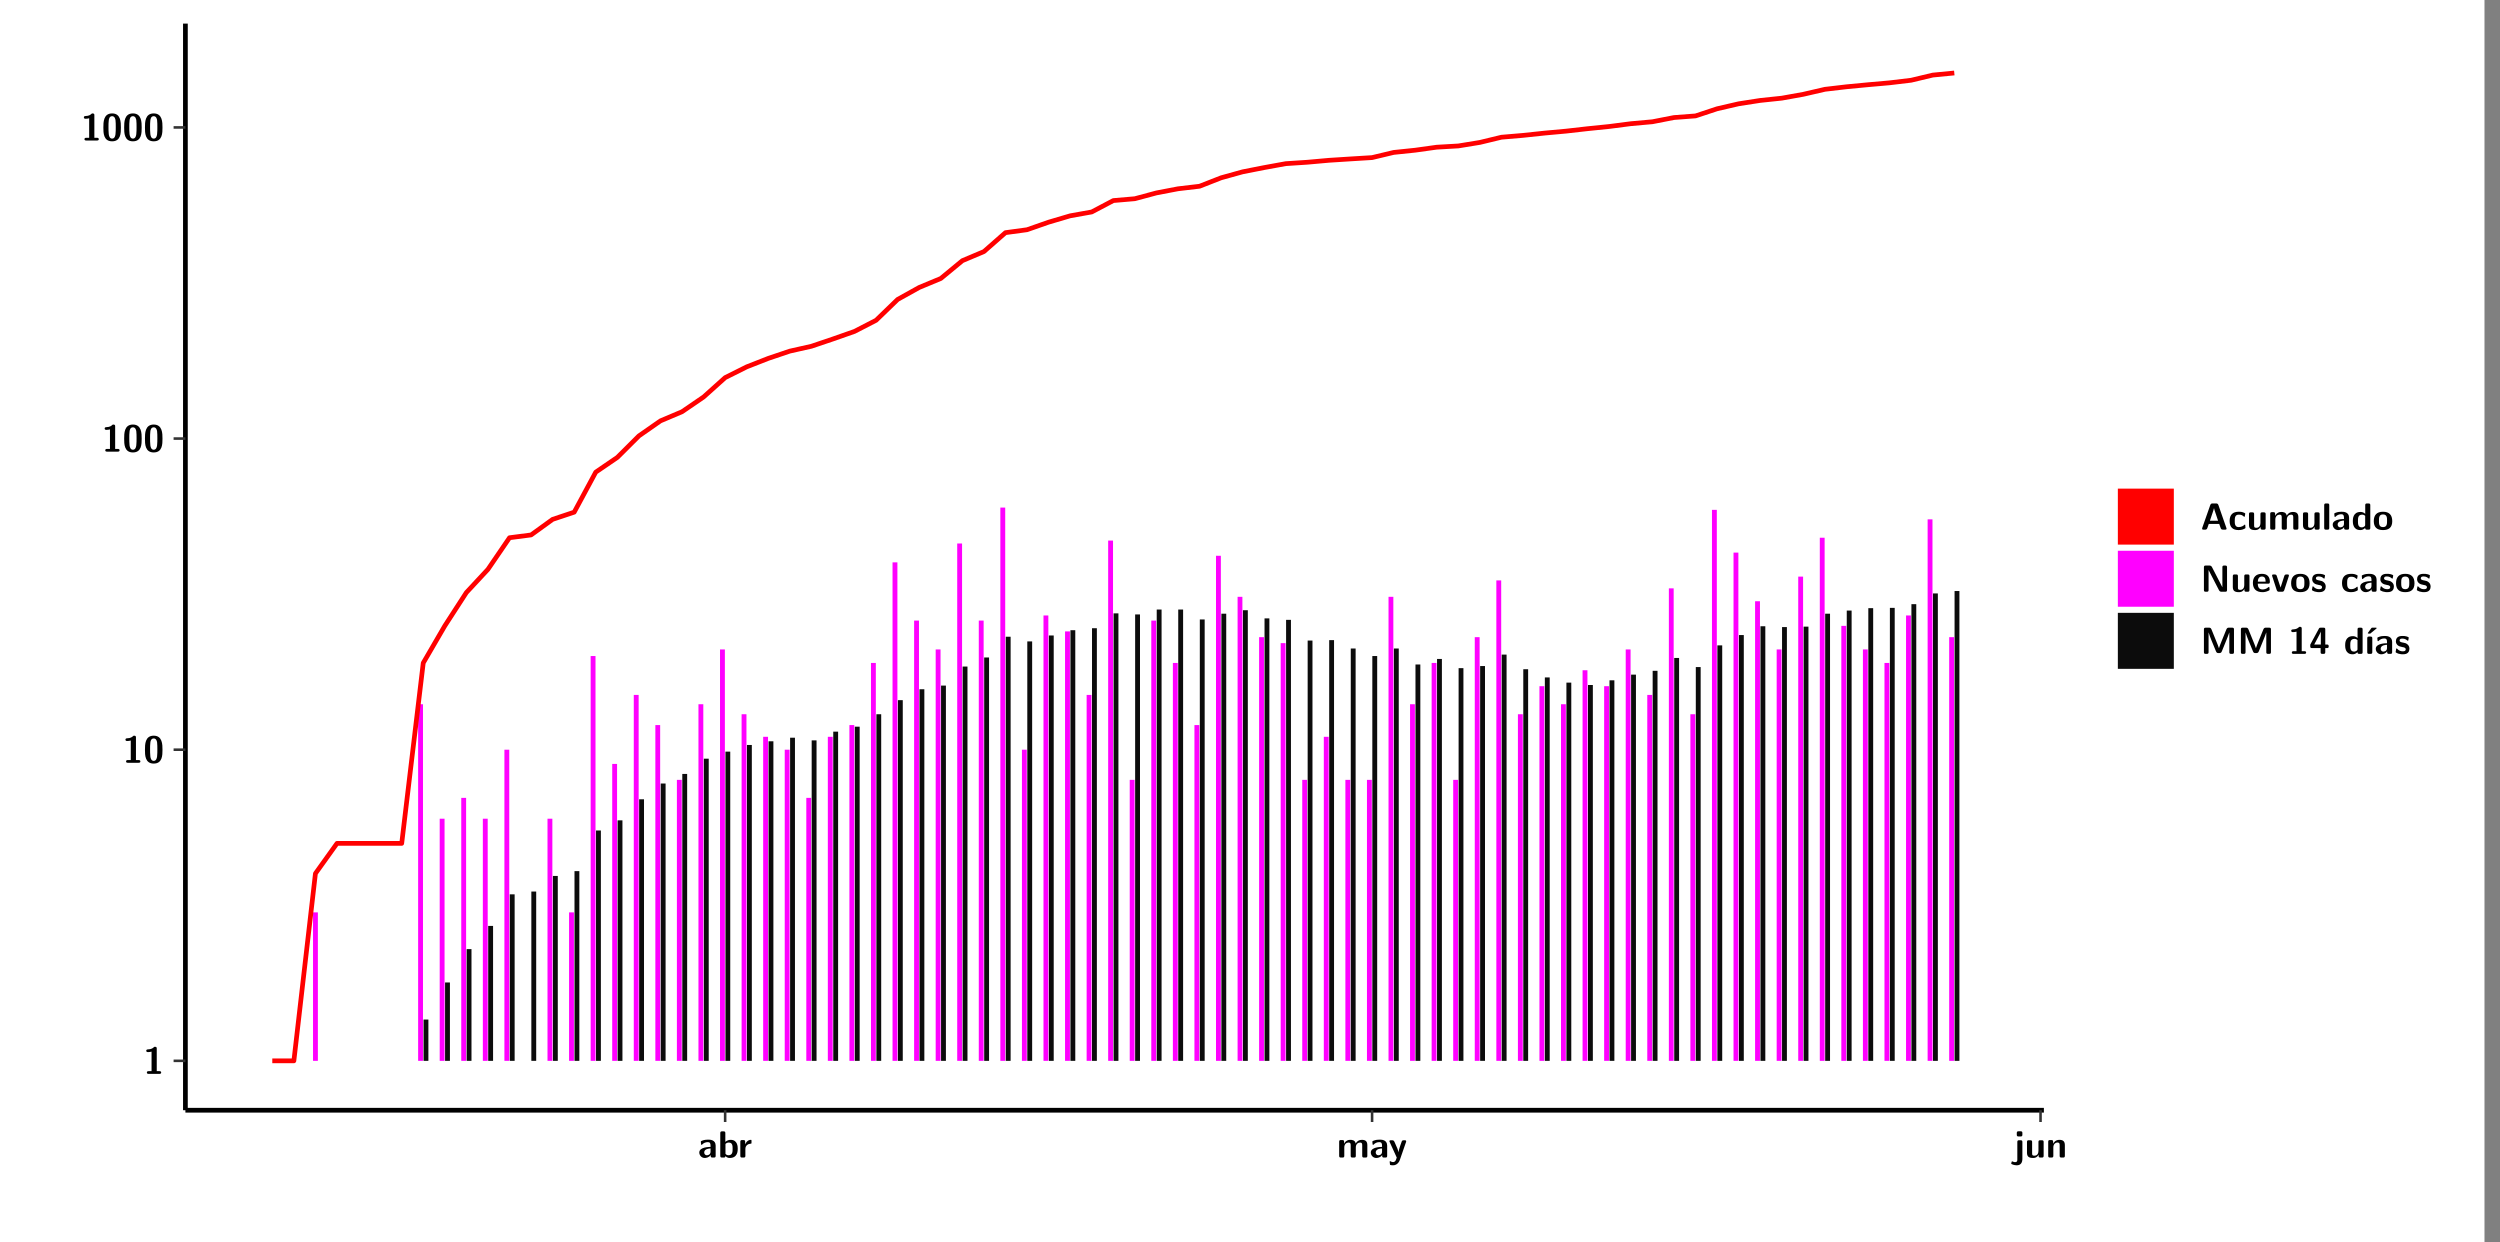 <?xml version="1.0" encoding="UTF-8"?>
<svg xmlns="http://www.w3.org/2000/svg" xmlns:xlink="http://www.w3.org/1999/xlink" width="579.653pt" height="288pt" viewBox="0 0 579.653 288" version="1.1">
<rect x="0" y="0" width="579.653" height="288" fill="#808080" stroke="none"/>
<defs>
<g>
<symbol overflow="visible" id="glyph0-0">
<path style="stroke:none;" d=""/>
</symbol>
<symbol overflow="visible" id="glyph0-1">
<path style="stroke:none;" d="M 3.109 -5.859 C 3.109 -6.016 3.109 -6.281 2.719 -6.281 C 2.547 -6.281 2.516 -6.266 2.406 -6.156 C 2.25 -6.016 1.922 -5.688 1.047 -5.672 C 0.891 -5.672 0.672 -5.609 0.672 -5.359 C 0.672 -5.047 0.969 -5.047 1.094 -5.047 C 1.344 -5.047 1.656 -5.078 1.906 -5.156 L 1.906 -0.625 L 1.234 -0.625 C 1.109 -0.625 0.812 -0.625 0.812 -0.312 C 0.812 0 1.109 0 1.234 0 L 3.719 0 C 3.828 0 4.141 0 4.141 -0.312 C 4.141 -0.625 3.828 -0.625 3.719 -0.625 L 3.109 -0.625 Z M 3.109 -5.859 "/>
</symbol>
<symbol overflow="visible" id="glyph0-2">
<path style="stroke:none;" d="M 4.438 -3 C 4.438 -4.203 4.438 -6.281 2.406 -6.281 C 0.375 -6.281 0.375 -4.219 0.375 -3 C 0.375 -1.812 0.375 0.188 2.406 0.188 C 4.438 0.188 4.438 -1.781 4.438 -3 Z M 2.406 -0.438 C 1.75 -0.438 1.656 -1.25 1.625 -1.484 C 1.562 -1.953 1.562 -2.766 1.562 -3.125 C 1.562 -3.641 1.562 -4.203 1.625 -4.641 C 1.641 -4.875 1.734 -5.641 2.406 -5.641 C 3.047 -5.641 3.156 -4.906 3.188 -4.734 C 3.25 -4.281 3.25 -3.594 3.25 -3.125 C 3.25 -2.625 3.25 -1.953 3.188 -1.469 C 3.156 -1.234 3.062 -0.438 2.406 -0.438 Z M 2.406 -0.438 "/>
</symbol>
<symbol overflow="visible" id="glyph0-3">
<path style="stroke:none;" d="M 4.062 -2.766 C 4.062 -4.156 2.734 -4.156 2.297 -4.156 C 1.891 -4.156 1.453 -4.125 0.859 -3.891 C 0.672 -3.797 0.625 -3.781 0.625 -3.688 C 0.625 -3.625 0.688 -3.109 0.688 -3.047 C 0.703 -2.984 0.75 -2.938 0.812 -2.938 C 0.844 -2.938 0.875 -2.969 0.906 -3 C 1.281 -3.391 1.719 -3.578 2.266 -3.578 C 2.734 -3.578 2.875 -3.297 2.875 -2.781 L 2.875 -2.469 C 2.562 -2.469 0.266 -2.453 0.266 -1.172 C 0.266 -0.547 0.766 0.094 1.531 0.094 C 1.828 0.094 2.484 0.016 2.906 -0.594 L 2.906 -0.422 C 2.906 -0.141 2.969 0 3.328 0 L 3.641 0 C 3.984 0 4.062 -0.109 4.062 -0.422 Z M 2.875 -1.344 C 2.875 -0.531 2.047 -0.531 2.016 -0.531 C 1.641 -0.531 1.406 -0.844 1.406 -1.188 C 1.406 -2.047 2.625 -2.109 2.875 -2.109 Z M 2.875 -1.344 "/>
</symbol>
<symbol overflow="visible" id="glyph0-4">
<path style="stroke:none;" d="M 1.703 -5.656 C 1.703 -5.938 1.641 -6.078 1.281 -6.078 L 0.953 -6.078 C 0.641 -6.078 0.531 -5.984 0.531 -5.656 L 0.531 -0.422 C 0.531 -0.109 0.625 0 0.953 0 L 1.312 0 C 1.453 0 1.719 0 1.734 -0.344 C 2.125 0.094 2.578 0.094 2.719 0.094 C 4.578 0.094 4.578 -1.594 4.578 -2.031 C 4.578 -2.453 4.578 -4.109 2.938 -4.109 C 2.219 -4.109 1.781 -3.703 1.703 -3.625 Z M 1.734 -3.172 C 1.844 -3.281 2.109 -3.484 2.5 -3.484 C 3.391 -3.484 3.391 -2.672 3.391 -2.016 C 3.391 -1.375 3.391 -0.531 2.406 -0.531 C 2.047 -0.531 1.828 -0.75 1.734 -0.875 Z M 1.734 -3.172 "/>
</symbol>
<symbol overflow="visible" id="glyph0-5">
<path style="stroke:none;" d="M 1.703 -2.016 C 1.703 -2.844 2.391 -3.188 2.938 -3.219 C 3.109 -3.234 3.125 -3.234 3.125 -3.469 L 3.125 -3.875 C 3.125 -4.047 3.125 -4.109 2.969 -4.109 C 2.719 -4.109 2.078 -4.031 1.672 -3.078 L 1.656 -3.078 L 1.656 -3.641 C 1.656 -3.922 1.594 -4.062 1.234 -4.062 L 0.953 -4.062 C 0.641 -4.062 0.531 -3.969 0.531 -3.641 L 0.531 -0.422 C 0.531 -0.109 0.625 0 0.953 0 L 1.281 0 C 1.609 0 1.703 -0.109 1.703 -0.422 Z M 1.703 -2.016 "/>
</symbol>
<symbol overflow="visible" id="glyph0-6">
<path style="stroke:none;" d="M 7.062 -2.844 C 7.062 -3.75 6.672 -4.109 5.781 -4.109 C 5.156 -4.109 4.688 -3.828 4.359 -3.25 C 4.219 -4.078 3.484 -4.109 3.109 -4.109 C 2.938 -4.109 2.578 -4.109 2.188 -3.828 C 1.906 -3.625 1.734 -3.344 1.672 -3.203 L 1.672 -3.641 C 1.672 -3.922 1.609 -4.062 1.25 -4.062 L 0.953 -4.062 C 0.625 -4.062 0.531 -3.969 0.531 -3.641 L 0.531 -0.422 C 0.531 -0.109 0.625 0 0.953 0 L 1.297 0 C 1.625 0 1.719 -0.109 1.719 -0.422 L 1.719 -2.359 C 1.719 -3.141 2.25 -3.484 2.688 -3.484 C 3.109 -3.484 3.203 -3.297 3.203 -2.828 L 3.203 -0.422 C 3.203 -0.109 3.297 0 3.625 0 L 3.969 0 C 4.297 0 4.391 -0.109 4.391 -0.422 L 4.391 -2.359 C 4.391 -3.141 4.922 -3.484 5.359 -3.484 C 5.781 -3.484 5.875 -3.297 5.875 -2.828 L 5.875 -0.422 C 5.875 -0.109 5.969 0 6.297 0 L 6.641 0 C 6.984 0 7.062 -0.109 7.062 -0.422 Z M 7.062 -2.844 "/>
</symbol>
<symbol overflow="visible" id="glyph0-7">
<path style="stroke:none;" d="M 4.109 -3.609 C 4.141 -3.719 4.141 -3.734 4.141 -3.781 C 4.141 -4.016 3.906 -4.016 3.797 -4.016 L 3.609 -4.016 C 3.469 -4.016 3.266 -4.016 3.141 -3.812 C 3.109 -3.766 2.406 -1.828 2.359 -1.25 L 2.344 -1.25 C 2.312 -1.672 1.953 -2.484 1.562 -3.328 C 1.328 -3.891 1.266 -4.016 0.828 -4.016 L 0.594 -4.016 C 0.469 -4.016 0.25 -4.016 0.25 -3.781 C 0.25 -3.75 0.281 -3.688 0.297 -3.641 L 1.953 0 C 1.891 0.188 1.859 0.281 1.828 0.375 C 1.734 0.656 1.578 1.047 1.109 1.047 C 0.812 1.047 0.609 0.922 0.516 0.875 C 0.469 0.844 0.453 0.828 0.422 0.828 C 0.391 0.828 0.312 0.859 0.312 0.969 C 0.312 1.031 0.375 1.641 0.391 1.672 C 0.469 1.781 0.953 1.797 1.094 1.797 C 2.172 1.797 2.609 0.766 2.672 0.547 Z M 4.109 -3.609 "/>
</symbol>
<symbol overflow="visible" id="glyph0-8">
<path style="stroke:none;" d="M 1.969 -5.672 C 1.969 -5.953 1.906 -6.094 1.547 -6.094 L 1.094 -6.094 C 0.766 -6.094 0.672 -5.984 0.672 -5.672 L 0.672 -5.312 C 0.672 -5.031 0.734 -4.891 1.094 -4.891 L 1.547 -4.891 C 1.875 -4.891 1.969 -5 1.969 -5.312 Z M 0.797 0.484 C 0.797 0.703 0.797 1.062 0.25 1.062 C 0.156 1.062 -0.094 1.031 -0.266 0.922 C -0.359 0.875 -0.375 0.875 -0.406 0.875 C -0.484 0.875 -0.5 0.922 -0.547 1.094 C -0.609 1.281 -0.625 1.359 -0.625 1.391 C -0.625 1.547 0.109 1.797 0.656 1.797 C 1.625 1.797 1.969 1.141 1.969 0.281 L 1.969 -3.594 C 1.969 -3.875 1.906 -4.016 1.547 -4.016 L 1.219 -4.016 C 0.891 -4.016 0.797 -3.906 0.797 -3.594 Z M 0.797 0.484 "/>
</symbol>
<symbol overflow="visible" id="glyph0-9">
<path style="stroke:none;" d="M 4.391 -3.594 C 4.391 -3.875 4.328 -4.016 3.969 -4.016 L 3.609 -4.016 C 3.281 -4.016 3.188 -3.906 3.188 -3.594 L 3.188 -1.516 C 3.188 -0.938 2.891 -0.438 2.266 -0.438 C 1.766 -0.438 1.719 -0.562 1.719 -1.031 L 1.719 -3.594 C 1.719 -3.875 1.656 -4.016 1.297 -4.016 L 0.953 -4.016 C 0.625 -4.016 0.531 -3.922 0.531 -3.594 L 0.531 -1.109 C 0.531 -0.172 1.031 0.094 1.953 0.094 C 2.188 0.094 2.812 0.094 3.219 -0.656 L 3.219 -0.422 C 3.219 -0.141 3.281 0 3.641 0 L 3.969 0 C 4.297 0 4.391 -0.109 4.391 -0.422 Z M 4.391 -3.594 "/>
</symbol>
<symbol overflow="visible" id="glyph0-10">
<path style="stroke:none;" d="M 4.391 -2.844 C 4.391 -3.75 4 -4.109 3.109 -4.109 C 2.188 -4.109 1.781 -3.438 1.672 -3.203 L 1.672 -3.641 C 1.672 -3.922 1.609 -4.062 1.25 -4.062 L 0.953 -4.062 C 0.625 -4.062 0.531 -3.969 0.531 -3.641 L 0.531 -0.422 C 0.531 -0.109 0.625 0 0.953 0 L 1.297 0 C 1.625 0 1.719 -0.109 1.719 -0.422 L 1.719 -2.359 C 1.719 -3.125 2.219 -3.484 2.688 -3.484 C 3.109 -3.484 3.188 -3.281 3.188 -2.828 L 3.188 -0.422 C 3.188 -0.141 3.25 0 3.609 0 L 3.969 0 C 4.297 0 4.391 -0.109 4.391 -0.422 Z M 4.391 -2.844 "/>
</symbol>
<symbol overflow="visible" id="glyph0-11">
<path style="stroke:none;" d="M 4.156 -5.703 C 4.031 -6.078 3.766 -6.078 3.594 -6.078 L 2.828 -6.078 C 2.641 -6.078 2.391 -6.078 2.266 -5.703 L 0.406 -0.406 C 0.375 -0.297 0.375 -0.281 0.375 -0.234 C 0.375 0 0.594 0 0.703 0 L 1.031 0 C 1.188 0 1.453 0 1.578 -0.344 L 1.922 -1.328 L 4.344 -1.328 L 4.641 -0.484 C 4.75 -0.172 4.812 0 5.234 0 L 5.703 0 C 5.828 0 6.047 0 6.047 -0.234 C 6.047 -0.281 6.047 -0.297 6 -0.406 Z M 2.812 -3.938 C 2.938 -4.328 3.062 -4.656 3.125 -4.969 L 3.141 -4.969 C 3.188 -4.766 3.188 -4.75 3.25 -4.547 L 4.078 -2.078 L 2.188 -2.078 Z M 2.812 -3.938 "/>
</symbol>
<symbol overflow="visible" id="glyph0-12">
<path style="stroke:none;" d="M 4 -0.438 C 4 -0.531 3.969 -0.938 3.953 -1.047 C 3.953 -1.078 3.938 -1.172 3.844 -1.172 C 3.812 -1.172 3.797 -1.172 3.703 -1.078 C 3.562 -0.953 3.141 -0.594 2.422 -0.594 C 1.516 -0.594 1.516 -1.469 1.516 -2.031 C 1.516 -2.75 1.562 -3.484 2.453 -3.484 C 3.031 -3.484 3.266 -3.344 3.578 -3.078 C 3.688 -2.984 3.703 -2.984 3.734 -2.984 C 3.828 -2.984 3.844 -3.062 3.844 -3.094 C 3.859 -3.172 3.953 -3.656 3.953 -3.703 C 3.953 -3.781 3.891 -3.812 3.75 -3.891 C 3.328 -4.078 3.062 -4.156 2.453 -4.156 C 1.141 -4.156 0.328 -3.547 0.328 -2.016 C 0.328 -0.562 1.078 0.094 2.406 0.094 C 2.641 0.094 3.172 0.094 3.75 -0.203 C 4 -0.344 4 -0.344 4 -0.438 Z M 4 -0.438 "/>
</symbol>
<symbol overflow="visible" id="glyph0-13">
<path style="stroke:none;" d="M 1.703 -5.656 C 1.703 -5.938 1.641 -6.078 1.281 -6.078 L 0.953 -6.078 C 0.641 -6.078 0.531 -5.984 0.531 -5.656 L 0.531 -0.422 C 0.531 -0.109 0.625 0 0.953 0 L 1.281 0 C 1.609 0 1.703 -0.109 1.703 -0.422 Z M 1.703 -5.656 "/>
</symbol>
<symbol overflow="visible" id="glyph0-14">
<path style="stroke:none;" d="M 4.375 -5.656 C 4.375 -5.938 4.312 -6.078 3.953 -6.078 L 3.625 -6.078 C 3.297 -6.078 3.203 -5.969 3.203 -5.656 L 3.203 -3.672 C 2.812 -4.047 2.375 -4.109 2.109 -4.109 C 0.328 -4.109 0.328 -2.422 0.328 -2 C 0.328 -1.594 0.328 0.094 2.062 0.094 C 2.422 0.094 2.812 -0.016 3.188 -0.406 C 3.188 -0.094 3.297 0 3.609 0 L 3.953 0 C 4.281 0 4.375 -0.109 4.375 -0.422 Z M 3.188 -1.094 C 3.188 -0.953 3.188 -0.875 2.922 -0.688 C 2.703 -0.547 2.5 -0.531 2.406 -0.531 C 1.516 -0.531 1.516 -1.344 1.516 -2 C 1.516 -2.656 1.516 -3.484 2.5 -3.484 C 2.75 -3.484 2.984 -3.391 3.188 -3.203 Z M 3.188 -1.094 "/>
</symbol>
<symbol overflow="visible" id="glyph0-15">
<path style="stroke:none;" d="M 4.547 -1.969 C 4.547 -3.406 3.844 -4.156 2.406 -4.156 C 0.953 -4.156 0.266 -3.391 0.266 -1.969 C 0.266 -0.547 1.031 0.094 2.406 0.094 C 3.781 0.094 4.547 -0.531 4.547 -1.969 Z M 2.406 -0.594 C 1.469 -0.594 1.469 -1.375 1.469 -2.078 C 1.469 -2.75 1.469 -3.531 2.406 -3.531 C 3.344 -3.531 3.344 -2.766 3.344 -2.078 C 3.344 -1.391 3.344 -0.594 2.406 -0.594 Z M 2.406 -0.594 "/>
</symbol>
<symbol overflow="visible" id="glyph0-16">
<path style="stroke:none;" d="M 2.656 -5.734 C 2.469 -6.078 2.203 -6.078 2.031 -6.078 L 1.219 -6.078 C 0.906 -6.078 0.797 -5.984 0.797 -5.656 L 0.797 -0.422 C 0.797 -0.109 0.891 0 1.219 0 L 1.453 0 C 1.781 0 1.875 -0.109 1.875 -0.422 L 1.875 -5.016 L 1.891 -5.016 L 4.297 -0.344 C 4.484 0 4.75 0 4.922 0 L 5.734 0 C 6.062 0 6.156 -0.109 6.156 -0.422 L 6.156 -5.656 C 6.156 -5.938 6.094 -6.078 5.734 -6.078 L 5.5 -6.078 C 5.156 -6.078 5.078 -5.969 5.078 -5.656 L 5.078 -1.062 L 5.062 -1.062 Z M 2.656 -5.734 "/>
</symbol>
<symbol overflow="visible" id="glyph0-17">
<path style="stroke:none;" d="M 3.781 -1.875 C 3.984 -1.875 4.203 -1.891 4.203 -2.281 C 4.203 -3.406 3.672 -4.156 2.359 -4.156 C 0.969 -4.156 0.266 -3.375 0.266 -2.047 C 0.266 -0.609 1.109 0.094 2.484 0.094 C 2.812 0.094 3.312 0.047 3.891 -0.234 C 4.078 -0.328 4.141 -0.359 4.141 -0.469 C 4.141 -0.531 4.125 -0.781 4.109 -0.844 C 4.078 -1.125 4.062 -1.125 3.984 -1.125 C 3.953 -1.125 3.938 -1.125 3.844 -1.047 C 3.328 -0.594 2.797 -0.531 2.516 -0.531 C 1.531 -0.531 1.422 -1.312 1.391 -1.875 Z M 1.406 -2.344 C 1.422 -2.875 1.609 -3.531 2.359 -3.531 C 3.062 -3.531 3.203 -3.031 3.219 -2.344 Z M 1.406 -2.344 "/>
</symbol>
<symbol overflow="visible" id="glyph0-18">
<path style="stroke:none;" d="M 4.109 -3.609 C 4.141 -3.719 4.141 -3.75 4.141 -3.766 C 4.141 -4.016 3.922 -4.016 3.797 -4.016 L 3.609 -4.016 C 3.25 -4.016 3.141 -3.891 3.062 -3.641 L 2.203 -0.984 L 1.328 -3.641 C 1.266 -3.828 1.203 -4.016 0.781 -4.016 L 0.578 -4.016 C 0.453 -4.016 0.234 -4.016 0.234 -3.766 C 0.234 -3.75 0.234 -3.719 0.266 -3.609 L 1.312 -0.375 C 1.438 0 1.703 0 1.859 0 L 2.5 0 C 2.672 0 2.938 0 3.062 -0.375 Z M 4.109 -3.609 "/>
</symbol>
<symbol overflow="visible" id="glyph0-19">
<path style="stroke:none;" d="M 3.469 -1.234 C 3.469 -1.734 3.203 -2.031 3.047 -2.172 C 2.703 -2.484 2.391 -2.547 2.031 -2.609 C 1.547 -2.703 1.188 -2.766 1.188 -3.109 C 1.188 -3.469 1.484 -3.547 1.828 -3.547 C 2.406 -3.547 2.719 -3.328 2.953 -3.125 C 3.047 -3.047 3.062 -3.047 3.094 -3.047 C 3.188 -3.047 3.203 -3.125 3.203 -3.156 C 3.219 -3.219 3.312 -3.719 3.312 -3.766 C 3.312 -3.906 2.844 -4.031 2.75 -4.062 C 2.406 -4.156 2.125 -4.156 1.891 -4.156 C 1.5 -4.156 0.328 -4.156 0.328 -2.906 C 0.328 -2.484 0.516 -2.219 0.75 -2 C 1.062 -1.734 1.406 -1.672 1.906 -1.562 C 2.156 -1.531 2.609 -1.453 2.609 -1.062 C 2.609 -0.656 2.266 -0.594 1.922 -0.594 C 1.531 -0.594 1.047 -0.703 0.625 -1.188 C 0.594 -1.234 0.562 -1.266 0.516 -1.266 C 0.422 -1.266 0.406 -1.188 0.391 -1.125 C 0.375 -1.016 0.266 -0.516 0.266 -0.422 C 0.266 -0.266 0.922 -0.062 0.922 -0.047 C 1.406 0.094 1.766 0.094 1.922 0.094 C 2.359 0.094 3.469 0.062 3.469 -1.234 Z M 3.469 -1.234 "/>
</symbol>
<symbol overflow="visible" id="glyph0-20">
<path style="stroke:none;" d="M 4.859 -2.859 C 4.688 -2.422 4.359 -1.609 4.281 -1.312 C 4.203 -1.625 3.844 -2.484 3.656 -2.953 L 2.531 -5.719 C 2.391 -6.078 2.109 -6.078 1.953 -6.078 L 1.219 -6.078 C 0.906 -6.078 0.797 -5.984 0.797 -5.656 L 0.797 -0.422 C 0.797 -0.109 0.891 0 1.219 0 L 1.453 0 C 1.781 0 1.875 -0.109 1.875 -0.422 L 1.875 -4.953 L 1.891 -4.953 C 1.984 -4.562 2.375 -3.578 2.578 -3.062 L 3.609 -0.562 C 3.766 -0.188 3.969 -0.188 4.266 -0.188 C 4.562 -0.188 4.781 -0.188 4.938 -0.562 L 6.062 -3.328 C 6.141 -3.531 6.625 -4.719 6.672 -4.953 L 6.688 -4.953 L 6.688 -0.422 C 6.688 -0.141 6.75 0 7.109 0 L 7.344 0 C 7.672 0 7.766 -0.109 7.766 -0.422 L 7.766 -5.656 C 7.766 -5.938 7.703 -6.078 7.344 -6.078 L 6.609 -6.078 C 6.391 -6.078 6.172 -6.062 6.016 -5.703 Z M 4.859 -2.859 "/>
</symbol>
<symbol overflow="visible" id="glyph0-21">
<path style="stroke:none;" d="M 0.344 -2.297 C 0.266 -2.172 0.266 -2.141 0.266 -1.984 L 0.266 -1.766 C 0.266 -1.484 0.328 -1.344 0.688 -1.344 L 2.672 -1.344 L 2.672 -0.422 C 2.672 -0.141 2.719 0 3.078 0 L 3.328 0 C 3.656 0 3.75 -0.109 3.75 -0.422 L 3.75 -1.344 L 4.125 -1.344 C 4.391 -1.344 4.547 -1.406 4.547 -1.75 C 4.547 -2.078 4.422 -2.172 4.125 -2.172 L 3.75 -2.172 L 3.75 -5.656 C 3.75 -5.984 3.656 -6.078 3.328 -6.078 L 2.688 -6.078 C 2.531 -6.078 2.391 -6.078 2.281 -5.875 Z M 1.188 -2.172 C 2.578 -4.75 2.672 -5.016 2.703 -5.156 L 2.719 -5.156 L 2.719 -2.172 Z M 1.188 -2.172 "/>
</symbol>
<symbol overflow="visible" id="glyph0-22">
<path style="stroke:none;" d="M 3.906 -5.844 C 3.953 -5.875 4 -5.922 4 -5.969 C 4 -6.078 3.906 -6.078 3.766 -6.078 L 3.047 -6.078 C 2.875 -6.078 2.859 -6.078 2.781 -5.984 L 2.031 -4.953 C 1.953 -4.859 1.953 -4.844 1.953 -4.828 C 1.953 -4.703 2.047 -4.703 2.188 -4.703 L 2.516 -4.703 Z M 3.906 -5.844 "/>
</symbol>
<symbol overflow="visible" id="glyph0-23">
<path style="stroke:none;" d="M 1.703 -3.594 C 1.703 -3.875 1.641 -4.016 1.281 -4.016 L 0.953 -4.016 C 0.641 -4.016 0.531 -3.922 0.531 -3.594 L 0.531 -0.422 C 0.531 -0.109 0.625 0 0.953 0 L 1.281 0 C 1.609 0 1.703 -0.109 1.703 -0.422 Z M 1.703 -3.594 "/>
</symbol>
</g>
<clipPath id="clip1">
  <path d="M 0 0 L 576.008 0 L 576.008 288 L 0 288 Z M 0 0 "/>
</clipPath>
<clipPath id="clip2">
  <path d="M 42.988 5.477 L 473.898 5.477 L 473.898 257.414 L 42.988 257.414 Z M 42.988 5.477 "/>
</clipPath>
</defs>
<g id="surface1">
<g clip-path="url(#clip1)" clip-rule="nonzero">
<path style="fill-rule:nonzero;fill:rgb(100%,100%,100%);fill-opacity:1;stroke-width:0.598;stroke-linecap:round;stroke-linejoin:round;stroke:rgb(100%,100%,100%);stroke-opacity:1;stroke-miterlimit:10;" d="M 0 0 L 0 288.004 L 576.008 288.004 L 576.008 0 Z M 0 0 " transform="matrix(1,0,0,-1,0,288)"/>
</g>
<g clip-path="url(#clip2)" clip-rule="nonzero">
<path style=" stroke:none;fill-rule:nonzero;fill:rgb(100%,100%,100%);fill-opacity:1;" d="M 42.988 257.414 L 42.988 5.477 L 473.898 5.477 L 473.898 257.414 Z M 42.988 257.414 "/>
</g>
<path style=" stroke:none;fill-rule:nonzero;fill:rgb(100%,0%,100%);fill-opacity:1;" d="M 72.578 245.969 L 72.578 211.547 L 73.703 211.547 L 73.703 245.969 Z M 72.578 245.969 "/>
<path style=" stroke:none;fill-rule:nonzero;fill:rgb(100%,0%,100%);fill-opacity:1;" d="M 96.949 245.969 L 96.949 163.285 L 98.074 163.285 L 98.074 245.969 Z M 96.949 245.969 "/>
<path style=" stroke:none;fill-rule:nonzero;fill:rgb(4.999%,4.999%,4.999%);fill-opacity:1;" d="M 98.203 245.969 L 98.203 236.395 L 99.328 236.395 L 99.328 245.969 Z M 98.203 245.969 "/>
<path style=" stroke:none;fill-rule:nonzero;fill:rgb(100%,0%,100%);fill-opacity:1;" d="M 101.949 245.969 L 101.949 189.828 L 103.074 189.828 L 103.074 245.969 Z M 101.949 245.969 "/>
<path style=" stroke:none;fill-rule:nonzero;fill:rgb(4.999%,4.999%,4.999%);fill-opacity:1;" d="M 103.195 245.969 L 103.195 227.797 L 104.32 227.797 L 104.32 245.969 Z M 103.195 245.969 "/>
<path style=" stroke:none;fill-rule:nonzero;fill:rgb(100%,0%,100%);fill-opacity:1;" d="M 106.949 245.969 L 106.949 184.996 L 108.074 184.996 L 108.074 245.969 Z M 106.949 245.969 "/>
<path style=" stroke:none;fill-rule:nonzero;fill:rgb(4.999%,4.999%,4.999%);fill-opacity:1;" d="M 108.195 245.969 L 108.195 220.062 L 109.32 220.062 L 109.32 245.969 Z M 108.195 245.969 "/>
<path style=" stroke:none;fill-rule:nonzero;fill:rgb(100%,0%,100%);fill-opacity:1;" d="M 111.953 245.969 L 111.953 189.828 L 113.078 189.828 L 113.078 245.969 Z M 111.953 245.969 "/>
<path style=" stroke:none;fill-rule:nonzero;fill:rgb(4.999%,4.999%,4.999%);fill-opacity:1;" d="M 113.195 245.969 L 113.195 214.684 L 114.324 214.684 L 114.324 245.969 Z M 113.195 245.969 "/>
<path style=" stroke:none;fill-rule:nonzero;fill:rgb(100%,0%,100%);fill-opacity:1;" d="M 116.953 245.969 L 116.953 173.828 L 118.078 173.828 L 118.078 245.969 Z M 116.953 245.969 "/>
<path style=" stroke:none;fill-rule:nonzero;fill:rgb(4.999%,4.999%,4.999%);fill-opacity:1;" d="M 118.199 245.969 L 118.199 207.363 L 119.324 207.363 L 119.324 245.969 Z M 118.199 245.969 "/>
<path style=" stroke:none;fill-rule:nonzero;fill:rgb(4.999%,4.999%,4.999%);fill-opacity:1;" d="M 123.199 245.969 L 123.199 206.715 L 124.324 206.715 L 124.324 245.969 Z M 123.199 245.969 "/>
<path style=" stroke:none;fill-rule:nonzero;fill:rgb(100%,0%,100%);fill-opacity:1;" d="M 126.945 245.969 L 126.945 189.828 L 128.07 189.828 L 128.07 245.969 Z M 126.945 245.969 "/>
<path style=" stroke:none;fill-rule:nonzero;fill:rgb(4.999%,4.999%,4.999%);fill-opacity:1;" d="M 128.199 245.969 L 128.199 203.098 L 129.328 203.098 L 129.328 245.969 Z M 128.199 245.969 "/>
<path style=" stroke:none;fill-rule:nonzero;fill:rgb(100%,0%,100%);fill-opacity:1;" d="M 131.945 245.969 L 131.945 211.547 L 133.074 211.547 L 133.074 245.969 Z M 131.945 245.969 "/>
<path style=" stroke:none;fill-rule:nonzero;fill:rgb(4.999%,4.999%,4.999%);fill-opacity:1;" d="M 133.203 245.969 L 133.203 201.98 L 134.328 201.98 L 134.328 245.969 Z M 133.203 245.969 "/>
<path style=" stroke:none;fill-rule:nonzero;fill:rgb(100%,0%,100%);fill-opacity:1;" d="M 136.949 245.969 L 136.949 152.109 L 138.074 152.109 L 138.074 245.969 Z M 136.949 245.969 "/>
<path style=" stroke:none;fill-rule:nonzero;fill:rgb(4.999%,4.999%,4.999%);fill-opacity:1;" d="M 138.195 245.969 L 138.195 192.559 L 139.32 192.559 L 139.32 245.969 Z M 138.195 245.969 "/>
<path style=" stroke:none;fill-rule:nonzero;fill:rgb(100%,0%,100%);fill-opacity:1;" d="M 141.949 245.969 L 141.949 177.125 L 143.074 177.125 L 143.074 245.969 Z M 141.949 245.969 "/>
<path style=" stroke:none;fill-rule:nonzero;fill:rgb(4.999%,4.999%,4.999%);fill-opacity:1;" d="M 143.195 245.969 L 143.195 190.207 L 144.32 190.207 L 144.32 245.969 Z M 143.195 245.969 "/>
<path style=" stroke:none;fill-rule:nonzero;fill:rgb(100%,0%,100%);fill-opacity:1;" d="M 146.949 245.969 L 146.949 161.125 L 148.078 161.125 L 148.078 245.969 Z M 146.949 245.969 "/>
<path style=" stroke:none;fill-rule:nonzero;fill:rgb(4.999%,4.999%,4.999%);fill-opacity:1;" d="M 148.195 245.969 L 148.195 185.324 L 149.32 185.324 L 149.32 245.969 Z M 148.195 245.969 "/>
<path style=" stroke:none;fill-rule:nonzero;fill:rgb(100%,0%,100%);fill-opacity:1;" d="M 151.953 245.969 L 151.953 168.117 L 153.066 168.117 L 153.066 245.969 Z M 151.953 245.969 "/>
<path style=" stroke:none;fill-rule:nonzero;fill:rgb(4.999%,4.999%,4.999%);fill-opacity:1;" d="M 153.199 245.969 L 153.199 181.668 L 154.324 181.668 L 154.324 245.969 Z M 153.199 245.969 "/>
<path style=" stroke:none;fill-rule:nonzero;fill:rgb(100%,0%,100%);fill-opacity:1;" d="M 156.945 245.969 L 156.945 180.82 L 158.07 180.82 L 158.07 245.969 Z M 156.945 245.969 "/>
<path style=" stroke:none;fill-rule:nonzero;fill:rgb(4.999%,4.999%,4.999%);fill-opacity:1;" d="M 158.199 245.969 L 158.199 179.445 L 159.324 179.445 L 159.324 245.969 Z M 158.199 245.969 "/>
<path style=" stroke:none;fill-rule:nonzero;fill:rgb(100%,0%,100%);fill-opacity:1;" d="M 161.945 245.969 L 161.945 163.285 L 163.07 163.285 L 163.07 245.969 Z M 161.945 245.969 "/>
<path style=" stroke:none;fill-rule:nonzero;fill:rgb(4.999%,4.999%,4.999%);fill-opacity:1;" d="M 163.199 245.969 L 163.199 175.91 L 164.324 175.91 L 164.324 245.969 Z M 163.199 245.969 "/>
<path style=" stroke:none;fill-rule:nonzero;fill:rgb(100%,0%,100%);fill-opacity:1;" d="M 166.945 245.969 L 166.945 150.582 L 168.07 150.582 L 168.07 245.969 Z M 166.945 245.969 "/>
<path style=" stroke:none;fill-rule:nonzero;fill:rgb(4.999%,4.999%,4.999%);fill-opacity:1;" d="M 168.203 245.969 L 168.203 174.273 L 169.316 174.273 L 169.316 245.969 Z M 168.203 245.969 "/>
<path style=" stroke:none;fill-rule:nonzero;fill:rgb(100%,0%,100%);fill-opacity:1;" d="M 171.949 245.969 L 171.949 165.605 L 173.074 165.605 L 173.074 245.969 Z M 171.949 245.969 "/>
<path style=" stroke:none;fill-rule:nonzero;fill:rgb(4.999%,4.999%,4.999%);fill-opacity:1;" d="M 173.191 245.969 L 173.191 172.73 L 174.32 172.73 L 174.32 245.969 Z M 173.191 245.969 "/>
<path style=" stroke:none;fill-rule:nonzero;fill:rgb(100%,0%,100%);fill-opacity:1;" d="M 176.949 245.969 L 176.949 170.836 L 178.074 170.836 L 178.074 245.969 Z M 176.949 245.969 "/>
<path style=" stroke:none;fill-rule:nonzero;fill:rgb(4.999%,4.999%,4.999%);fill-opacity:1;" d="M 178.195 245.969 L 178.195 171.875 L 179.32 171.875 L 179.32 245.969 Z M 178.195 245.969 "/>
<path style=" stroke:none;fill-rule:nonzero;fill:rgb(100%,0%,100%);fill-opacity:1;" d="M 181.949 245.969 L 181.949 173.828 L 183.074 173.828 L 183.074 245.969 Z M 181.949 245.969 "/>
<path style=" stroke:none;fill-rule:nonzero;fill:rgb(4.999%,4.999%,4.999%);fill-opacity:1;" d="M 183.195 245.969 L 183.195 171.047 L 184.32 171.047 L 184.32 245.969 Z M 183.195 245.969 "/>
<path style=" stroke:none;fill-rule:nonzero;fill:rgb(100%,0%,100%);fill-opacity:1;" d="M 186.953 245.969 L 186.953 184.996 L 188.066 184.996 L 188.066 245.969 Z M 186.953 245.969 "/>
<path style=" stroke:none;fill-rule:nonzero;fill:rgb(4.999%,4.999%,4.999%);fill-opacity:1;" d="M 188.195 245.969 L 188.195 171.664 L 189.324 171.664 L 189.324 245.969 Z M 188.195 245.969 "/>
<path style=" stroke:none;fill-rule:nonzero;fill:rgb(100%,0%,100%);fill-opacity:1;" d="M 191.941 245.969 L 191.941 170.836 L 193.07 170.836 L 193.07 245.969 Z M 191.941 245.969 "/>
<path style=" stroke:none;fill-rule:nonzero;fill:rgb(4.999%,4.999%,4.999%);fill-opacity:1;" d="M 193.199 245.969 L 193.199 169.641 L 194.324 169.641 L 194.324 245.969 Z M 193.199 245.969 "/>
<path style=" stroke:none;fill-rule:nonzero;fill:rgb(100%,0%,100%);fill-opacity:1;" d="M 196.945 245.969 L 196.945 168.117 L 198.07 168.117 L 198.07 245.969 Z M 196.945 245.969 "/>
<path style=" stroke:none;fill-rule:nonzero;fill:rgb(4.999%,4.999%,4.999%);fill-opacity:1;" d="M 198.199 245.969 L 198.199 168.488 L 199.324 168.488 L 199.324 245.969 Z M 198.199 245.969 "/>
<path style=" stroke:none;fill-rule:nonzero;fill:rgb(100%,0%,100%);fill-opacity:1;" d="M 201.945 245.969 L 201.945 153.711 L 203.07 153.711 L 203.07 245.969 Z M 201.945 245.969 "/>
<path style=" stroke:none;fill-rule:nonzero;fill:rgb(4.999%,4.999%,4.999%);fill-opacity:1;" d="M 203.199 245.969 L 203.199 165.605 L 204.316 165.605 L 204.316 245.969 Z M 203.199 245.969 "/>
<path style=" stroke:none;fill-rule:nonzero;fill:rgb(100%,0%,100%);fill-opacity:1;" d="M 206.945 245.969 L 206.945 130.391 L 208.074 130.391 L 208.074 245.969 Z M 206.945 245.969 "/>
<path style=" stroke:none;fill-rule:nonzero;fill:rgb(4.999%,4.999%,4.999%);fill-opacity:1;" d="M 208.191 245.969 L 208.191 162.34 L 209.316 162.34 L 209.316 245.969 Z M 208.191 245.969 "/>
<path style=" stroke:none;fill-rule:nonzero;fill:rgb(100%,0%,100%);fill-opacity:1;" d="M 211.949 245.969 L 211.949 143.887 L 213.074 143.887 L 213.074 245.969 Z M 211.949 245.969 "/>
<path style=" stroke:none;fill-rule:nonzero;fill:rgb(4.999%,4.999%,4.999%);fill-opacity:1;" d="M 213.191 245.969 L 213.191 159.809 L 214.32 159.809 L 214.32 245.969 Z M 213.191 245.969 "/>
<path style=" stroke:none;fill-rule:nonzero;fill:rgb(100%,0%,100%);fill-opacity:1;" d="M 216.949 245.969 L 216.949 150.582 L 218.074 150.582 L 218.074 245.969 Z M 216.949 245.969 "/>
<path style=" stroke:none;fill-rule:nonzero;fill:rgb(4.999%,4.999%,4.999%);fill-opacity:1;" d="M 218.195 245.969 L 218.195 158.961 L 219.32 158.961 L 219.32 245.969 Z M 218.195 245.969 "/>
<path style=" stroke:none;fill-rule:nonzero;fill:rgb(100%,0%,100%);fill-opacity:1;" d="M 221.941 245.969 L 221.941 126.016 L 223.066 126.016 L 223.066 245.969 Z M 221.941 245.969 "/>
<path style=" stroke:none;fill-rule:nonzero;fill:rgb(4.999%,4.999%,4.999%);fill-opacity:1;" d="M 223.195 245.969 L 223.195 154.547 L 224.32 154.547 L 224.32 245.969 Z M 223.195 245.969 "/>
<path style=" stroke:none;fill-rule:nonzero;fill:rgb(100%,0%,100%);fill-opacity:1;" d="M 226.941 245.969 L 226.941 143.887 L 228.066 143.887 L 228.066 245.969 Z M 226.941 245.969 "/>
<path style=" stroke:none;fill-rule:nonzero;fill:rgb(4.999%,4.999%,4.999%);fill-opacity:1;" d="M 228.195 245.969 L 228.195 152.445 L 229.324 152.445 L 229.324 245.969 Z M 228.195 245.969 "/>
<path style=" stroke:none;fill-rule:nonzero;fill:rgb(100%,0%,100%);fill-opacity:1;" d="M 231.941 245.969 L 231.941 117.688 L 233.07 117.688 L 233.07 245.969 Z M 231.941 245.969 "/>
<path style=" stroke:none;fill-rule:nonzero;fill:rgb(4.999%,4.999%,4.999%);fill-opacity:1;" d="M 233.199 245.969 L 233.199 147.633 L 234.324 147.633 L 234.324 245.969 Z M 233.199 245.969 "/>
<path style=" stroke:none;fill-rule:nonzero;fill:rgb(100%,0%,100%);fill-opacity:1;" d="M 236.945 245.969 L 236.945 173.828 L 238.07 173.828 L 238.07 245.969 Z M 236.945 245.969 "/>
<path style=" stroke:none;fill-rule:nonzero;fill:rgb(4.999%,4.999%,4.999%);fill-opacity:1;" d="M 238.191 245.969 L 238.191 148.719 L 239.316 148.719 L 239.316 245.969 Z M 238.191 245.969 "/>
<path style=" stroke:none;fill-rule:nonzero;fill:rgb(100%,0%,100%);fill-opacity:1;" d="M 241.945 245.969 L 241.945 142.703 L 243.07 142.703 L 243.07 245.969 Z M 241.945 245.969 "/>
<path style=" stroke:none;fill-rule:nonzero;fill:rgb(4.999%,4.999%,4.999%);fill-opacity:1;" d="M 243.191 245.969 L 243.191 147.344 L 244.316 147.344 L 244.316 245.969 Z M 243.191 245.969 "/>
<path style=" stroke:none;fill-rule:nonzero;fill:rgb(100%,0%,100%);fill-opacity:1;" d="M 246.945 245.969 L 246.945 146.398 L 248.074 146.398 L 248.074 245.969 Z M 246.945 245.969 "/>
<path style=" stroke:none;fill-rule:nonzero;fill:rgb(4.999%,4.999%,4.999%);fill-opacity:1;" d="M 248.191 245.969 L 248.191 146.121 L 249.316 146.121 L 249.316 245.969 Z M 248.191 245.969 "/>
<path style=" stroke:none;fill-rule:nonzero;fill:rgb(100%,0%,100%);fill-opacity:1;" d="M 251.949 245.969 L 251.949 161.125 L 253.062 161.125 L 253.062 245.969 Z M 251.949 245.969 "/>
<path style=" stroke:none;fill-rule:nonzero;fill:rgb(4.999%,4.999%,4.999%);fill-opacity:1;" d="M 253.195 245.969 L 253.195 145.66 L 254.32 145.66 L 254.32 245.969 Z M 253.195 245.969 "/>
<path style=" stroke:none;fill-rule:nonzero;fill:rgb(100%,0%,100%);fill-opacity:1;" d="M 256.941 245.969 L 256.941 125.336 L 258.066 125.336 L 258.066 245.969 Z M 256.941 245.969 "/>
<path style=" stroke:none;fill-rule:nonzero;fill:rgb(4.999%,4.999%,4.999%);fill-opacity:1;" d="M 258.195 245.969 L 258.195 142.215 L 259.32 142.215 L 259.32 245.969 Z M 258.195 245.969 "/>
<path style=" stroke:none;fill-rule:nonzero;fill:rgb(100%,0%,100%);fill-opacity:1;" d="M 261.941 245.969 L 261.941 180.82 L 263.066 180.82 L 263.066 245.969 Z M 261.941 245.969 "/>
<path style=" stroke:none;fill-rule:nonzero;fill:rgb(4.999%,4.999%,4.999%);fill-opacity:1;" d="M 263.195 245.969 L 263.195 142.465 L 264.32 142.465 L 264.32 245.969 Z M 263.195 245.969 "/>
<path style=" stroke:none;fill-rule:nonzero;fill:rgb(100%,0%,100%);fill-opacity:1;" d="M 266.941 245.969 L 266.941 143.887 L 268.066 143.887 L 268.066 245.969 Z M 266.941 245.969 "/>
<path style=" stroke:none;fill-rule:nonzero;fill:rgb(4.999%,4.999%,4.999%);fill-opacity:1;" d="M 268.199 245.969 L 268.199 141.328 L 269.324 141.328 L 269.324 245.969 Z M 268.199 245.969 "/>
<path style=" stroke:none;fill-rule:nonzero;fill:rgb(100%,0%,100%);fill-opacity:1;" d="M 271.945 245.969 L 271.945 153.711 L 273.07 153.711 L 273.07 245.969 Z M 271.945 245.969 "/>
<path style=" stroke:none;fill-rule:nonzero;fill:rgb(4.999%,4.999%,4.999%);fill-opacity:1;" d="M 273.188 245.969 L 273.188 141.328 L 274.316 141.328 L 274.316 245.969 Z M 273.188 245.969 "/>
<path style=" stroke:none;fill-rule:nonzero;fill:rgb(100%,0%,100%);fill-opacity:1;" d="M 276.945 245.969 L 276.945 168.117 L 278.07 168.117 L 278.07 245.969 Z M 276.945 245.969 "/>
<path style=" stroke:none;fill-rule:nonzero;fill:rgb(4.999%,4.999%,4.999%);fill-opacity:1;" d="M 278.191 245.969 L 278.191 143.629 L 279.316 143.629 L 279.316 245.969 Z M 278.191 245.969 "/>
<path style=" stroke:none;fill-rule:nonzero;fill:rgb(100%,0%,100%);fill-opacity:1;" d="M 281.945 245.969 L 281.945 128.863 L 283.07 128.863 L 283.07 245.969 Z M 281.945 245.969 "/>
<path style=" stroke:none;fill-rule:nonzero;fill:rgb(4.999%,4.999%,4.999%);fill-opacity:1;" d="M 283.191 245.969 L 283.191 142.293 L 284.316 142.293 L 284.316 245.969 Z M 283.191 245.969 "/>
<path style=" stroke:none;fill-rule:nonzero;fill:rgb(100%,0%,100%);fill-opacity:1;" d="M 286.949 245.969 L 286.949 138.379 L 288.062 138.379 L 288.062 245.969 Z M 286.949 245.969 "/>
<path style=" stroke:none;fill-rule:nonzero;fill:rgb(4.999%,4.999%,4.999%);fill-opacity:1;" d="M 288.191 245.969 L 288.191 141.488 L 289.32 141.488 L 289.32 245.969 Z M 288.191 245.969 "/>
<path style=" stroke:none;fill-rule:nonzero;fill:rgb(100%,0%,100%);fill-opacity:1;" d="M 291.938 245.969 L 291.938 147.734 L 293.066 147.734 L 293.066 245.969 Z M 291.938 245.969 "/>
<path style=" stroke:none;fill-rule:nonzero;fill:rgb(4.999%,4.999%,4.999%);fill-opacity:1;" d="M 293.195 245.969 L 293.195 143.379 L 294.32 143.379 L 294.32 245.969 Z M 293.195 245.969 "/>
<path style=" stroke:none;fill-rule:nonzero;fill:rgb(100%,0%,100%);fill-opacity:1;" d="M 296.941 245.969 L 296.941 149.117 L 298.066 149.117 L 298.066 245.969 Z M 296.941 245.969 "/>
<path style=" stroke:none;fill-rule:nonzero;fill:rgb(4.999%,4.999%,4.999%);fill-opacity:1;" d="M 298.195 245.969 L 298.195 143.719 L 299.32 143.719 L 299.32 245.969 Z M 298.195 245.969 "/>
<path style=" stroke:none;fill-rule:nonzero;fill:rgb(100%,0%,100%);fill-opacity:1;" d="M 301.941 245.969 L 301.941 180.82 L 303.066 180.82 L 303.066 245.969 Z M 301.941 245.969 "/>
<path style=" stroke:none;fill-rule:nonzero;fill:rgb(4.999%,4.999%,4.999%);fill-opacity:1;" d="M 303.195 245.969 L 303.195 148.52 L 304.312 148.52 L 304.312 245.969 Z M 303.195 245.969 "/>
<path style=" stroke:none;fill-rule:nonzero;fill:rgb(100%,0%,100%);fill-opacity:1;" d="M 306.941 245.969 L 306.941 170.836 L 308.07 170.836 L 308.07 245.969 Z M 306.941 245.969 "/>
<path style=" stroke:none;fill-rule:nonzero;fill:rgb(4.999%,4.999%,4.999%);fill-opacity:1;" d="M 308.188 245.969 L 308.188 148.422 L 309.312 148.422 L 309.312 245.969 Z M 308.188 245.969 "/>
<path style=" stroke:none;fill-rule:nonzero;fill:rgb(100%,0%,100%);fill-opacity:1;" d="M 311.945 245.969 L 311.945 180.82 L 313.07 180.82 L 313.07 245.969 Z M 311.945 245.969 "/>
<path style=" stroke:none;fill-rule:nonzero;fill:rgb(4.999%,4.999%,4.999%);fill-opacity:1;" d="M 313.191 245.969 L 313.191 150.363 L 314.316 150.363 L 314.316 245.969 Z M 313.191 245.969 "/>
<path style=" stroke:none;fill-rule:nonzero;fill:rgb(100%,0%,100%);fill-opacity:1;" d="M 316.945 245.969 L 316.945 180.82 L 318.07 180.82 L 318.07 245.969 Z M 316.945 245.969 "/>
<path style=" stroke:none;fill-rule:nonzero;fill:rgb(4.999%,4.999%,4.999%);fill-opacity:1;" d="M 318.191 245.969 L 318.191 152.109 L 319.316 152.109 L 319.316 245.969 Z M 318.191 245.969 "/>
<path style=" stroke:none;fill-rule:nonzero;fill:rgb(100%,0%,100%);fill-opacity:1;" d="M 321.945 245.969 L 321.945 138.379 L 323.062 138.379 L 323.062 245.969 Z M 321.945 245.969 "/>
<path style=" stroke:none;fill-rule:nonzero;fill:rgb(4.999%,4.999%,4.999%);fill-opacity:1;" d="M 323.191 245.969 L 323.191 150.363 L 324.316 150.363 L 324.316 245.969 Z M 323.191 245.969 "/>
<path style=" stroke:none;fill-rule:nonzero;fill:rgb(100%,0%,100%);fill-opacity:1;" d="M 326.938 245.969 L 326.938 163.285 L 328.062 163.285 L 328.062 245.969 Z M 326.938 245.969 "/>
<path style=" stroke:none;fill-rule:nonzero;fill:rgb(4.999%,4.999%,4.999%);fill-opacity:1;" d="M 328.195 245.969 L 328.195 154.07 L 329.32 154.07 L 329.32 245.969 Z M 328.195 245.969 "/>
<path style=" stroke:none;fill-rule:nonzero;fill:rgb(100%,0%,100%);fill-opacity:1;" d="M 331.941 245.969 L 331.941 153.711 L 333.066 153.711 L 333.066 245.969 Z M 331.941 245.969 "/>
<path style=" stroke:none;fill-rule:nonzero;fill:rgb(4.999%,4.999%,4.999%);fill-opacity:1;" d="M 333.195 245.969 L 333.195 152.785 L 334.32 152.785 L 334.32 245.969 Z M 333.195 245.969 "/>
<path style=" stroke:none;fill-rule:nonzero;fill:rgb(100%,0%,100%);fill-opacity:1;" d="M 336.941 245.969 L 336.941 180.82 L 338.066 180.82 L 338.066 245.969 Z M 336.941 245.969 "/>
<path style=" stroke:none;fill-rule:nonzero;fill:rgb(4.999%,4.999%,4.999%);fill-opacity:1;" d="M 338.195 245.969 L 338.195 154.918 L 339.312 154.918 L 339.312 245.969 Z M 338.195 245.969 "/>
<path style=" stroke:none;fill-rule:nonzero;fill:rgb(100%,0%,100%);fill-opacity:1;" d="M 341.941 245.969 L 341.941 147.734 L 343.066 147.734 L 343.066 245.969 Z M 341.941 245.969 "/>
<path style=" stroke:none;fill-rule:nonzero;fill:rgb(4.999%,4.999%,4.999%);fill-opacity:1;" d="M 343.188 245.969 L 343.188 154.43 L 344.312 154.43 L 344.312 245.969 Z M 343.188 245.969 "/>
<path style=" stroke:none;fill-rule:nonzero;fill:rgb(100%,0%,100%);fill-opacity:1;" d="M 346.945 245.969 L 346.945 134.574 L 348.07 134.574 L 348.07 245.969 Z M 346.945 245.969 "/>
<path style=" stroke:none;fill-rule:nonzero;fill:rgb(4.999%,4.999%,4.999%);fill-opacity:1;" d="M 348.188 245.969 L 348.188 151.777 L 349.316 151.777 L 349.316 245.969 Z M 348.188 245.969 "/>
<path style=" stroke:none;fill-rule:nonzero;fill:rgb(100%,0%,100%);fill-opacity:1;" d="M 351.945 245.969 L 351.945 165.605 L 353.07 165.605 L 353.07 245.969 Z M 351.945 245.969 "/>
<path style=" stroke:none;fill-rule:nonzero;fill:rgb(4.999%,4.999%,4.999%);fill-opacity:1;" d="M 353.191 245.969 L 353.191 155.168 L 354.316 155.168 L 354.316 245.969 Z M 353.191 245.969 "/>
<path style=" stroke:none;fill-rule:nonzero;fill:rgb(100%,0%,100%);fill-opacity:1;" d="M 356.938 245.969 L 356.938 159.102 L 358.062 159.102 L 358.062 245.969 Z M 356.938 245.969 "/>
<path style=" stroke:none;fill-rule:nonzero;fill:rgb(4.999%,4.999%,4.999%);fill-opacity:1;" d="M 358.191 245.969 L 358.191 157.07 L 359.316 157.07 L 359.316 245.969 Z M 358.191 245.969 "/>
<path style=" stroke:none;fill-rule:nonzero;fill:rgb(100%,0%,100%);fill-opacity:1;" d="M 361.938 245.969 L 361.938 163.285 L 363.062 163.285 L 363.062 245.969 Z M 361.938 245.969 "/>
<path style=" stroke:none;fill-rule:nonzero;fill:rgb(4.999%,4.999%,4.999%);fill-opacity:1;" d="M 363.191 245.969 L 363.191 158.273 L 364.32 158.273 L 364.32 245.969 Z M 363.191 245.969 "/>
<path style=" stroke:none;fill-rule:nonzero;fill:rgb(100%,0%,100%);fill-opacity:1;" d="M 366.938 245.969 L 366.938 155.406 L 368.066 155.406 L 368.066 245.969 Z M 366.938 245.969 "/>
<path style=" stroke:none;fill-rule:nonzero;fill:rgb(4.999%,4.999%,4.999%);fill-opacity:1;" d="M 368.195 245.969 L 368.195 158.824 L 369.32 158.824 L 369.32 245.969 Z M 368.195 245.969 "/>
<path style=" stroke:none;fill-rule:nonzero;fill:rgb(100%,0%,100%);fill-opacity:1;" d="M 371.941 245.969 L 371.941 159.102 L 373.066 159.102 L 373.066 245.969 Z M 371.941 245.969 "/>
<path style=" stroke:none;fill-rule:nonzero;fill:rgb(4.999%,4.999%,4.999%);fill-opacity:1;" d="M 373.184 245.969 L 373.184 157.738 L 374.312 157.738 L 374.312 245.969 Z M 373.184 245.969 "/>
<path style=" stroke:none;fill-rule:nonzero;fill:rgb(100%,0%,100%);fill-opacity:1;" d="M 376.941 245.969 L 376.941 150.582 L 378.066 150.582 L 378.066 245.969 Z M 376.941 245.969 "/>
<path style=" stroke:none;fill-rule:nonzero;fill:rgb(4.999%,4.999%,4.999%);fill-opacity:1;" d="M 378.188 245.969 L 378.188 156.422 L 379.312 156.422 L 379.312 245.969 Z M 378.188 245.969 "/>
<path style=" stroke:none;fill-rule:nonzero;fill:rgb(100%,0%,100%);fill-opacity:1;" d="M 381.941 245.969 L 381.941 161.125 L 383.07 161.125 L 383.07 245.969 Z M 381.941 245.969 "/>
<path style=" stroke:none;fill-rule:nonzero;fill:rgb(4.999%,4.999%,4.999%);fill-opacity:1;" d="M 383.188 245.969 L 383.188 155.535 L 384.312 155.535 L 384.312 245.969 Z M 383.188 245.969 "/>
<path style=" stroke:none;fill-rule:nonzero;fill:rgb(100%,0%,100%);fill-opacity:1;" d="M 386.945 245.969 L 386.945 136.418 L 388.059 136.418 L 388.059 245.969 Z M 386.945 245.969 "/>
<path style=" stroke:none;fill-rule:nonzero;fill:rgb(4.999%,4.999%,4.999%);fill-opacity:1;" d="M 388.188 245.969 L 388.188 152.555 L 389.316 152.555 L 389.316 245.969 Z M 388.188 245.969 "/>
<path style=" stroke:none;fill-rule:nonzero;fill:rgb(100%,0%,100%);fill-opacity:1;" d="M 391.934 245.969 L 391.934 165.605 L 393.062 165.605 L 393.062 245.969 Z M 391.934 245.969 "/>
<path style=" stroke:none;fill-rule:nonzero;fill:rgb(4.999%,4.999%,4.999%);fill-opacity:1;" d="M 393.191 245.969 L 393.191 154.668 L 394.316 154.668 L 394.316 245.969 Z M 393.191 245.969 "/>
<path style=" stroke:none;fill-rule:nonzero;fill:rgb(100%,0%,100%);fill-opacity:1;" d="M 396.938 245.969 L 396.938 118.215 L 398.062 118.215 L 398.062 245.969 Z M 396.938 245.969 "/>
<path style=" stroke:none;fill-rule:nonzero;fill:rgb(4.999%,4.999%,4.999%);fill-opacity:1;" d="M 398.191 245.969 L 398.191 149.637 L 399.316 149.637 L 399.316 245.969 Z M 398.191 245.969 "/>
<path style=" stroke:none;fill-rule:nonzero;fill:rgb(100%,0%,100%);fill-opacity:1;" d="M 401.938 245.969 L 401.938 128.129 L 403.062 128.129 L 403.062 245.969 Z M 401.938 245.969 "/>
<path style=" stroke:none;fill-rule:nonzero;fill:rgb(4.999%,4.999%,4.999%);fill-opacity:1;" d="M 403.191 245.969 L 403.191 147.246 L 404.32 147.246 L 404.32 245.969 Z M 403.191 245.969 "/>
<path style=" stroke:none;fill-rule:nonzero;fill:rgb(100%,0%,100%);fill-opacity:1;" d="M 406.938 245.969 L 406.938 139.406 L 408.066 139.406 L 408.066 245.969 Z M 406.938 245.969 "/>
<path style=" stroke:none;fill-rule:nonzero;fill:rgb(4.999%,4.999%,4.999%);fill-opacity:1;" d="M 408.184 245.969 L 408.184 145.203 L 409.309 145.203 L 409.309 245.969 Z M 408.184 245.969 "/>
<path style=" stroke:none;fill-rule:nonzero;fill:rgb(100%,0%,100%);fill-opacity:1;" d="M 411.941 245.969 L 411.941 150.582 L 413.066 150.582 L 413.066 245.969 Z M 411.941 245.969 "/>
<path style=" stroke:none;fill-rule:nonzero;fill:rgb(4.999%,4.999%,4.999%);fill-opacity:1;" d="M 413.188 245.969 L 413.188 145.395 L 414.312 145.395 L 414.312 245.969 Z M 413.188 245.969 "/>
<path style=" stroke:none;fill-rule:nonzero;fill:rgb(100%,0%,100%);fill-opacity:1;" d="M 416.941 245.969 L 416.941 133.695 L 418.066 133.695 L 418.066 245.969 Z M 416.941 245.969 "/>
<path style=" stroke:none;fill-rule:nonzero;fill:rgb(4.999%,4.999%,4.999%);fill-opacity:1;" d="M 418.188 245.969 L 418.188 145.293 L 419.312 145.293 L 419.312 245.969 Z M 418.188 245.969 "/>
<path style=" stroke:none;fill-rule:nonzero;fill:rgb(100%,0%,100%);fill-opacity:1;" d="M 421.941 245.969 L 421.941 124.68 L 423.059 124.68 L 423.059 245.969 Z M 421.941 245.969 "/>
<path style=" stroke:none;fill-rule:nonzero;fill:rgb(4.999%,4.999%,4.999%);fill-opacity:1;" d="M 423.188 245.969 L 423.188 142.293 L 424.312 142.293 L 424.312 245.969 Z M 423.188 245.969 "/>
<path style=" stroke:none;fill-rule:nonzero;fill:rgb(100%,0%,100%);fill-opacity:1;" d="M 426.934 245.969 L 426.934 145.113 L 428.059 145.113 L 428.059 245.969 Z M 426.934 245.969 "/>
<path style=" stroke:none;fill-rule:nonzero;fill:rgb(4.999%,4.999%,4.999%);fill-opacity:1;" d="M 428.191 245.969 L 428.191 141.566 L 429.316 141.566 L 429.316 245.969 Z M 428.191 245.969 "/>
<path style=" stroke:none;fill-rule:nonzero;fill:rgb(100%,0%,100%);fill-opacity:1;" d="M 431.938 245.969 L 431.938 150.582 L 433.062 150.582 L 433.062 245.969 Z M 431.938 245.969 "/>
<path style=" stroke:none;fill-rule:nonzero;fill:rgb(4.999%,4.999%,4.999%);fill-opacity:1;" d="M 433.191 245.969 L 433.191 141.008 L 434.316 141.008 L 434.316 245.969 Z M 433.191 245.969 "/>
<path style=" stroke:none;fill-rule:nonzero;fill:rgb(100%,0%,100%);fill-opacity:1;" d="M 436.938 245.969 L 436.938 153.711 L 438.062 153.711 L 438.062 245.969 Z M 436.938 245.969 "/>
<path style=" stroke:none;fill-rule:nonzero;fill:rgb(4.999%,4.999%,4.999%);fill-opacity:1;" d="M 438.191 245.969 L 438.191 140.941 L 439.309 140.941 L 439.309 245.969 Z M 438.191 245.969 "/>
<path style=" stroke:none;fill-rule:nonzero;fill:rgb(100%,0%,100%);fill-opacity:1;" d="M 441.938 245.969 L 441.938 142.703 L 443.062 142.703 L 443.062 245.969 Z M 441.938 245.969 "/>
<path style=" stroke:none;fill-rule:nonzero;fill:rgb(4.999%,4.999%,4.999%);fill-opacity:1;" d="M 443.184 245.969 L 443.184 140.082 L 444.309 140.082 L 444.309 245.969 Z M 443.184 245.969 "/>
<path style=" stroke:none;fill-rule:nonzero;fill:rgb(100%,0%,100%);fill-opacity:1;" d="M 446.941 245.969 L 446.941 120.418 L 448.066 120.418 L 448.066 245.969 Z M 446.941 245.969 "/>
<path style=" stroke:none;fill-rule:nonzero;fill:rgb(4.999%,4.999%,4.999%);fill-opacity:1;" d="M 448.184 245.969 L 448.184 137.594 L 449.312 137.594 L 449.312 245.969 Z M 448.184 245.969 "/>
<path style=" stroke:none;fill-rule:nonzero;fill:rgb(100%,0%,100%);fill-opacity:1;" d="M 451.941 245.969 L 451.941 147.734 L 453.066 147.734 L 453.066 245.969 Z M 451.941 245.969 "/>
<path style=" stroke:none;fill-rule:nonzero;fill:rgb(4.999%,4.999%,4.999%);fill-opacity:1;" d="M 453.188 245.969 L 453.188 137.035 L 454.312 137.035 L 454.312 245.969 Z M 453.188 245.969 "/>
<path style="fill:none;stroke-width:1.096;stroke-linecap:butt;stroke-linejoin:round;stroke:rgb(100%,0%,0%);stroke-opacity:1;stroke-miterlimit:10;" d="M 63.133 42.031 L 68.137 42.031 L 73.137 85.469 L 78.137 92.453 L 93.141 92.453 L 98.133 134.289 L 103.133 142.887 L 108.137 150.617 L 113.137 155.996 L 118.137 163.32 L 123.141 163.969 L 128.133 167.582 L 133.133 169.246 L 138.133 178.531 L 143.137 181.949 L 148.137 186.93 L 153.137 190.418 L 158.141 192.539 L 163.129 195.949 L 168.133 200.441 L 173.133 202.941 L 178.133 204.902 L 183.137 206.59 L 188.137 207.715 L 193.137 209.406 L 198.129 211.16 L 203.133 213.742 L 208.133 218.574 L 213.133 221.352 L 218.137 223.434 L 223.137 227.559 L 228.137 229.672 L 233.129 234.055 L 238.129 234.734 L 243.133 236.484 L 248.133 237.961 L 253.133 238.855 L 258.137 241.496 L 263.125 241.926 L 268.129 243.27 L 273.129 244.227 L 278.129 244.816 L 283.133 246.777 L 288.133 248.164 L 293.133 249.148 L 298.125 250.055 L 303.129 250.383 L 308.129 250.832 L 313.129 251.152 L 318.133 251.461 L 323.133 252.656 L 328.133 253.176 L 333.125 253.871 L 338.125 254.16 L 343.129 254.977 L 348.129 256.184 L 353.129 256.609 L 358.133 257.141 L 363.133 257.598 L 368.125 258.164 L 373.125 258.672 L 378.125 259.32 L 383.129 259.77 L 388.129 260.746 L 393.129 261.125 L 398.121 262.777 L 403.125 263.934 L 408.125 264.711 L 413.125 265.238 L 418.129 266.137 L 423.129 267.293 L 428.129 267.879 L 433.121 268.355 L 438.121 268.797 L 443.125 269.395 L 448.125 270.59 L 453.125 271.078 " transform="matrix(1,0,0,-1,0,288)"/>
<path style="fill:none;stroke-width:1.096;stroke-linecap:butt;stroke-linejoin:round;stroke:rgb(0%,0%,0%);stroke-opacity:1;stroke-miterlimit:10;" d="M 42.988 30.586 L 42.988 282.523 " transform="matrix(1,0,0,-1,0,288)"/>
<g style="fill:rgb(0%,0%,0%);fill-opacity:1;">
  <use xlink:href="#glyph0-1" x="33.235" y="248.986"/>
</g>
<g style="fill:rgb(0%,0%,0%);fill-opacity:1;">
  <use xlink:href="#glyph0-1" x="28.413" y="176.857"/>
  <use xlink:href="#glyph0-2" x="33.235" y="176.857"/>
</g>
<g style="fill:rgb(0%,0%,0%);fill-opacity:1;">
  <use xlink:href="#glyph0-1" x="23.591" y="104.717"/>
  <use xlink:href="#glyph0-2" x="28.413" y="104.717"/>
  <use xlink:href="#glyph0-2" x="33.235" y="104.717"/>
</g>
<g style="fill:rgb(0%,0%,0%);fill-opacity:1;">
  <use xlink:href="#glyph0-1" x="18.769" y="32.578"/>
  <use xlink:href="#glyph0-2" x="23.591" y="32.578"/>
  <use xlink:href="#glyph0-2" x="28.413" y="32.578"/>
  <use xlink:href="#glyph0-2" x="33.235" y="32.578"/>
</g>
<path style="fill:none;stroke-width:0.598;stroke-linecap:butt;stroke-linejoin:round;stroke:rgb(20%,20%,20%);stroke-opacity:1;stroke-miterlimit:10;" d="M 40.25 42.031 L 42.988 42.031 " transform="matrix(1,0,0,-1,0,288)"/>
<path style="fill:none;stroke-width:0.598;stroke-linecap:butt;stroke-linejoin:round;stroke:rgb(20%,20%,20%);stroke-opacity:1;stroke-miterlimit:10;" d="M 40.25 114.172 L 42.988 114.172 " transform="matrix(1,0,0,-1,0,288)"/>
<path style="fill:none;stroke-width:0.598;stroke-linecap:butt;stroke-linejoin:round;stroke:rgb(20%,20%,20%);stroke-opacity:1;stroke-miterlimit:10;" d="M 40.25 186.312 L 42.988 186.312 " transform="matrix(1,0,0,-1,0,288)"/>
<path style="fill:none;stroke-width:0.598;stroke-linecap:butt;stroke-linejoin:round;stroke:rgb(20%,20%,20%);stroke-opacity:1;stroke-miterlimit:10;" d="M 40.25 258.453 L 42.988 258.453 " transform="matrix(1,0,0,-1,0,288)"/>
<path style="fill:none;stroke-width:1.096;stroke-linecap:butt;stroke-linejoin:round;stroke:rgb(0%,0%,0%);stroke-opacity:1;stroke-miterlimit:10;" d="M 42.988 30.586 L 473.898 30.586 " transform="matrix(1,0,0,-1,0,288)"/>
<path style="fill:none;stroke-width:0.598;stroke-linecap:butt;stroke-linejoin:round;stroke:rgb(20%,20%,20%);stroke-opacity:1;stroke-miterlimit:10;" d="M 168.133 27.848 L 168.133 30.586 " transform="matrix(1,0,0,-1,0,288)"/>
<path style="fill:none;stroke-width:0.598;stroke-linecap:butt;stroke-linejoin:round;stroke:rgb(20%,20%,20%);stroke-opacity:1;stroke-miterlimit:10;" d="M 318.133 27.848 L 318.133 30.586 " transform="matrix(1,0,0,-1,0,288)"/>
<path style="fill:none;stroke-width:0.598;stroke-linecap:butt;stroke-linejoin:round;stroke:rgb(20%,20%,20%);stroke-opacity:1;stroke-miterlimit:10;" d="M 473.121 27.848 L 473.121 30.586 " transform="matrix(1,0,0,-1,0,288)"/>
<g style="fill:rgb(0%,0%,0%);fill-opacity:1;">
  <use xlink:href="#glyph0-3" x="161.871" y="268.394"/>
  <use xlink:href="#glyph0-4" x="166.474" y="268.394"/>
</g>
<g style="fill:rgb(0%,0%,0%);fill-opacity:1;">
  <use xlink:href="#glyph0-5" x="171.121" y="268.394"/>
</g>
<g style="fill:rgb(0%,0%,0%);fill-opacity:1;">
  <use xlink:href="#glyph0-6" x="309.969" y="268.394"/>
  <use xlink:href="#glyph0-3" x="317.567" y="268.394"/>
</g>
<g style="fill:rgb(0%,0%,0%);fill-opacity:1;">
  <use xlink:href="#glyph0-7" x="321.898" y="268.394"/>
</g>
<g style="fill:rgb(0%,0%,0%);fill-opacity:1;">
  <use xlink:href="#glyph0-8" x="466.942" y="268.394"/>
  <use xlink:href="#glyph0-9" x="469.45" y="268.394"/>
  <use xlink:href="#glyph0-10" x="474.369" y="268.394"/>
</g>
<path style=" stroke:none;fill-rule:nonzero;fill:rgb(100%,100%,100%);fill-opacity:1;" d="M 484.859 161.262 L 484.859 101.625 L 570.527 101.625 L 570.527 161.262 Z M 484.859 161.262 "/>
<path style=" stroke:none;fill-rule:nonzero;fill:rgb(100%,0%,0%);fill-opacity:1;" d="M 491.047 126.273 L 491.047 113.293 L 504.027 113.293 L 504.027 126.273 Z M 491.047 126.273 "/>
<path style=" stroke:none;fill-rule:nonzero;fill:rgb(100%,0%,100%);fill-opacity:1;" d="M 491.047 140.68 L 491.047 127.699 L 504.027 127.699 L 504.027 140.68 Z M 491.047 140.68 "/>
<path style=" stroke:none;fill-rule:nonzero;fill:rgb(4.999%,4.999%,4.999%);fill-opacity:1;" d="M 491.047 155.078 L 491.047 142.094 L 504.027 142.094 L 504.027 155.078 Z M 491.047 155.078 "/>
<g style="fill:rgb(0%,0%,0%);fill-opacity:1;">
  <use xlink:href="#glyph0-11" x="510.207" y="122.809"/>
  <use xlink:href="#glyph0-12" x="516.636" y="122.809"/>
  <use xlink:href="#glyph0-9" x="520.922" y="122.809"/>
  <use xlink:href="#glyph0-6" x="525.841" y="122.809"/>
  <use xlink:href="#glyph0-9" x="533.44" y="122.809"/>
  <use xlink:href="#glyph0-13" x="538.359" y="122.809"/>
  <use xlink:href="#glyph0-3" x="540.6" y="122.809"/>
  <use xlink:href="#glyph0-14" x="545.203" y="122.809"/>
  <use xlink:href="#glyph0-15" x="550.122" y="122.809"/>
</g>
<g style="fill:rgb(0%,0%,0%);fill-opacity:1;">
  <use xlink:href="#glyph0-16" x="510.207" y="137.205"/>
  <use xlink:href="#glyph0-9" x="517.172" y="137.205"/>
  <use xlink:href="#glyph0-17" x="522.092" y="137.205"/>
  <use xlink:href="#glyph0-18" x="526.573" y="137.205"/>
  <use xlink:href="#glyph0-15" x="530.956" y="137.205"/>
  <use xlink:href="#glyph0-19" x="535.778" y="137.205"/>
</g>
<g style="fill:rgb(0%,0%,0%);fill-opacity:1;">
  <use xlink:href="#glyph0-12" x="542.693" y="137.205"/>
  <use xlink:href="#glyph0-3" x="546.979" y="137.205"/>
  <use xlink:href="#glyph0-19" x="551.582" y="137.205"/>
  <use xlink:href="#glyph0-15" x="555.279" y="137.205"/>
  <use xlink:href="#glyph0-19" x="560.1" y="137.205"/>
</g>
<g style="fill:rgb(0%,0%,0%);fill-opacity:1;">
  <use xlink:href="#glyph0-20" x="510.207" y="151.611"/>
  <use xlink:href="#glyph0-20" x="518.779" y="151.611"/>
</g>
<g style="fill:rgb(0%,0%,0%);fill-opacity:1;">
  <use xlink:href="#glyph0-1" x="530.569" y="151.611"/>
  <use xlink:href="#glyph0-21" x="535.391" y="151.611"/>
</g>
<g style="fill:rgb(0%,0%,0%);fill-opacity:1;">
  <use xlink:href="#glyph0-14" x="543.422" y="151.611"/>
</g>
<g style="fill:rgb(0%,0%,0%);fill-opacity:1;">
  <use xlink:href="#glyph0-22" x="547.052" y="151.611"/>
</g>
<g style="fill:rgb(0%,0%,0%);fill-opacity:1;">
  <use xlink:href="#glyph0-23" x="548.341" y="151.611"/>
  <use xlink:href="#glyph0-3" x="550.582" y="151.611"/>
  <use xlink:href="#glyph0-19" x="555.185" y="151.611"/>
</g>
</g>
</svg>
